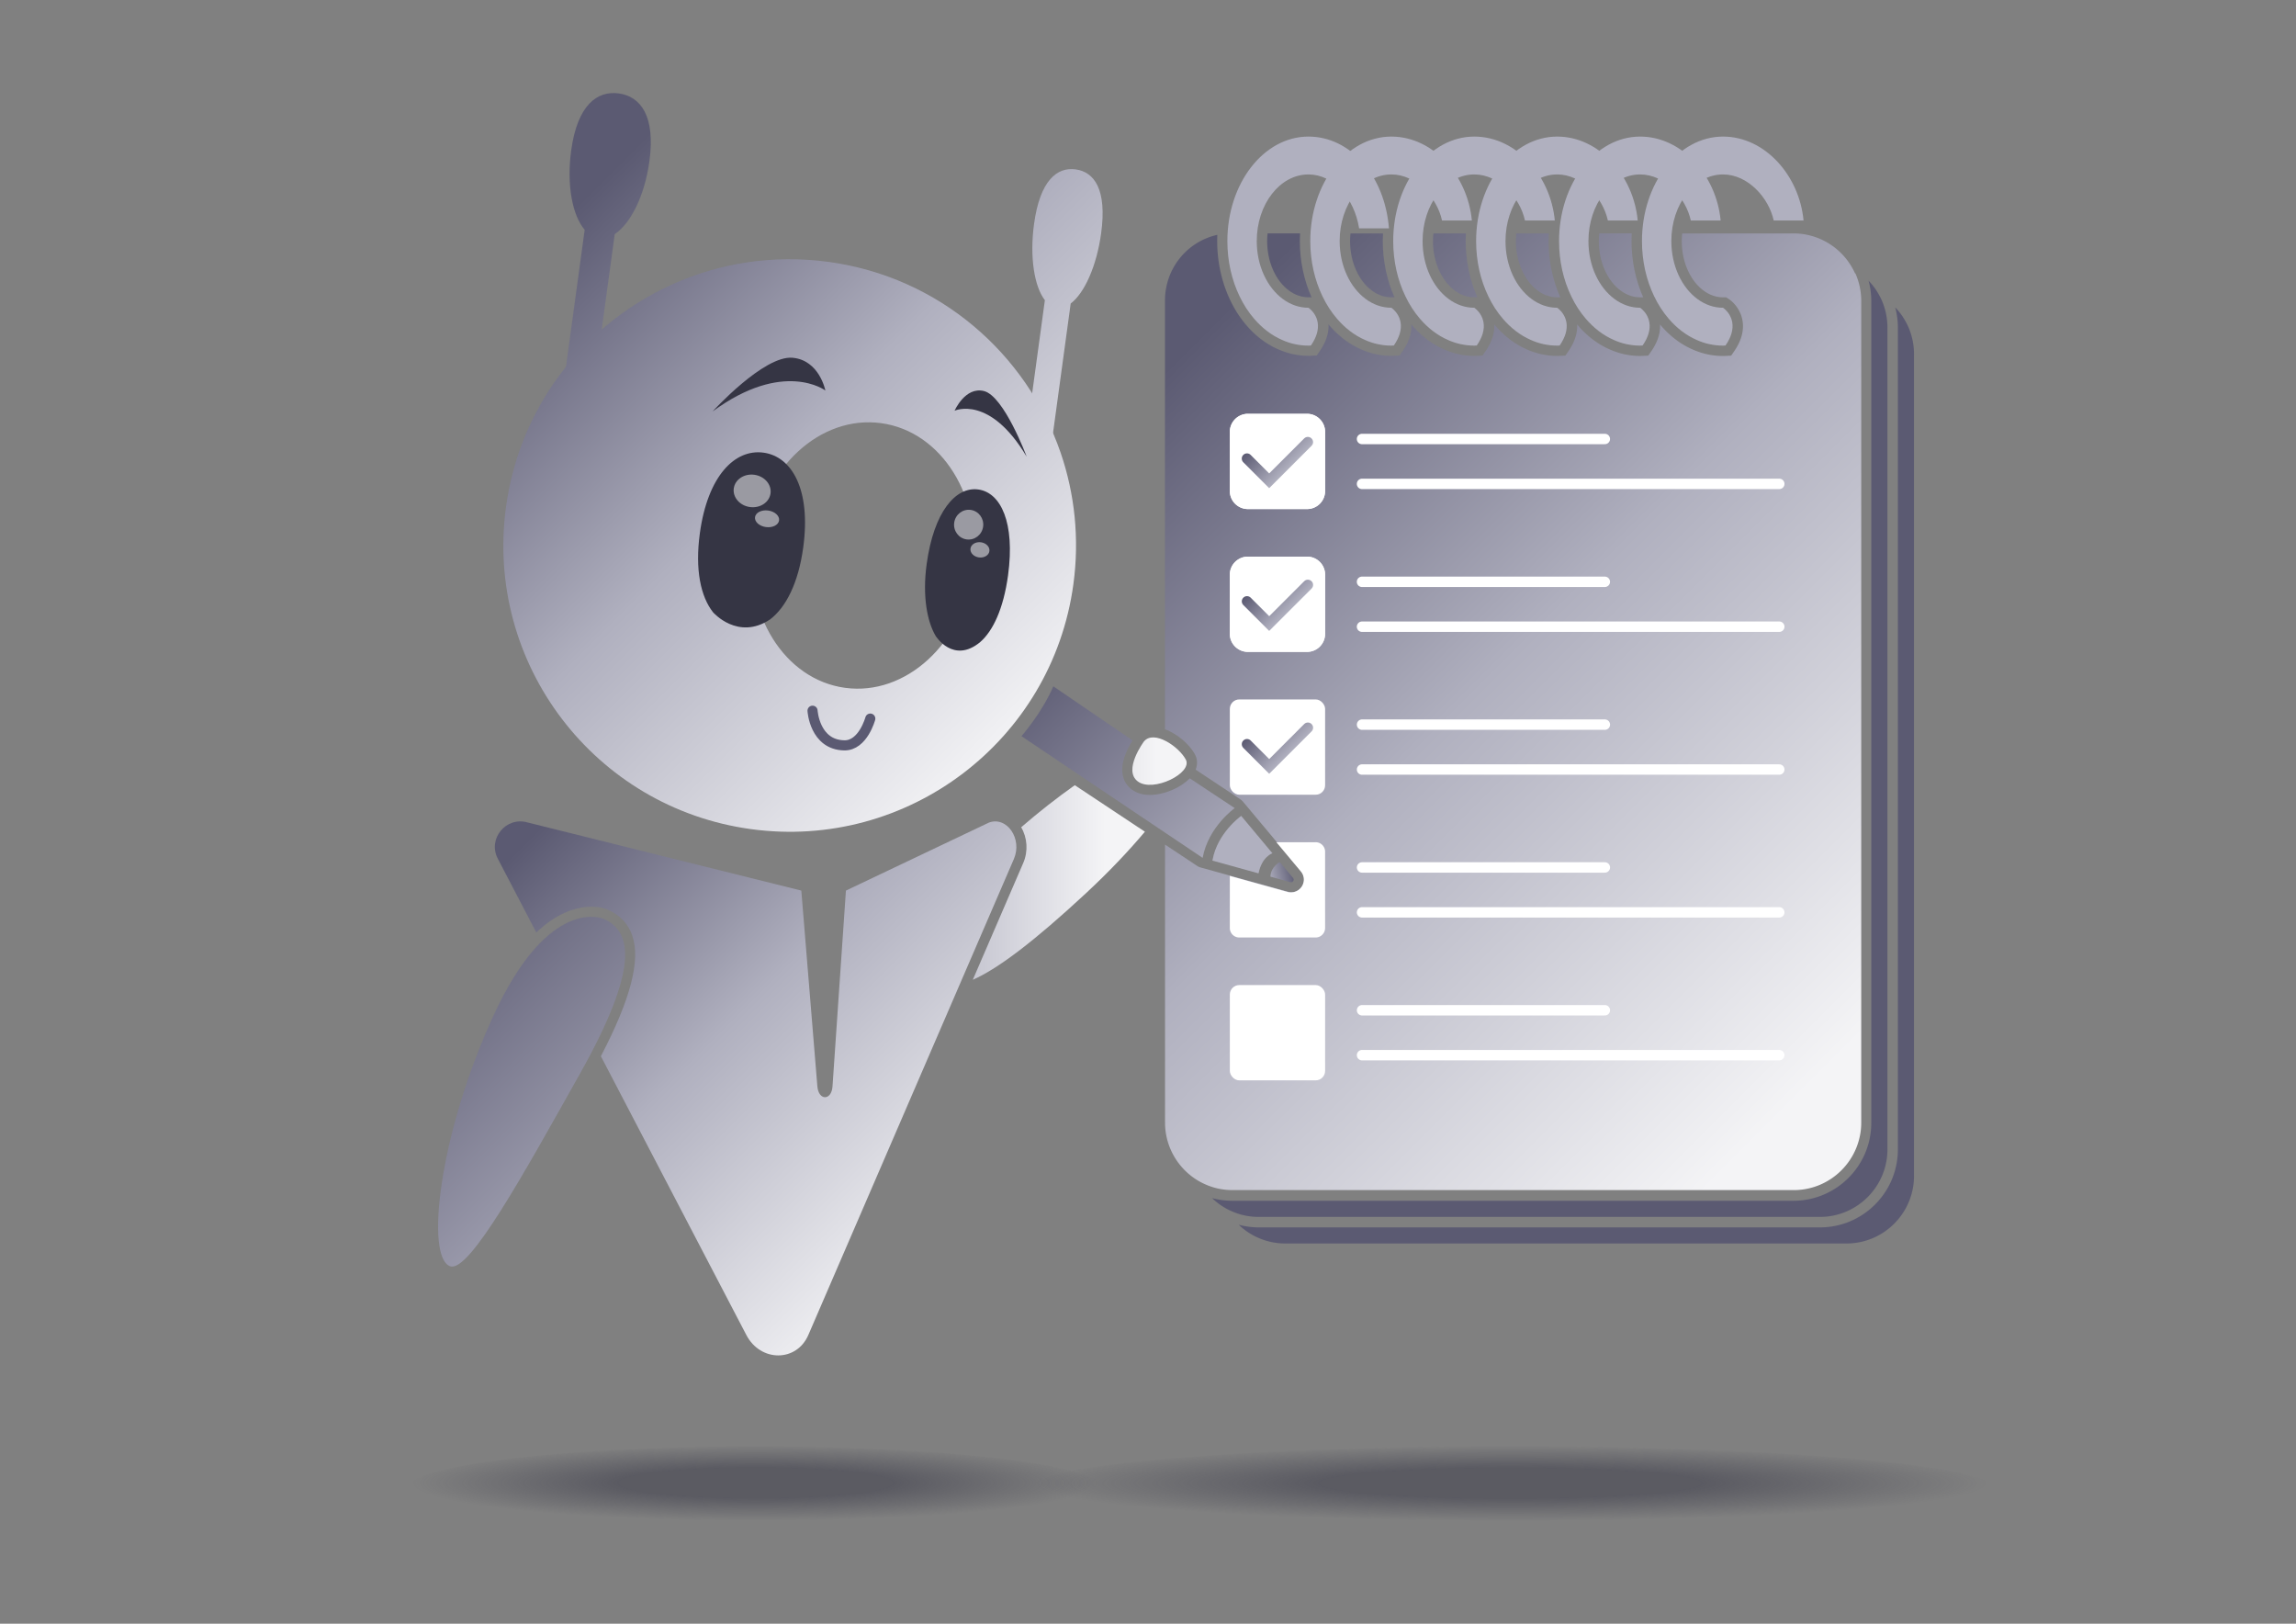 <svg xmlns="http://www.w3.org/2000/svg" xmlns:xlink="http://www.w3.org/1999/xlink" id="Calque_1" data-name="Calque 1" viewBox="0 0 841.89 595.28"><rect x="0" y="0" width="841.89" height="595.28" fill="#808080" stroke="none"/><defs><linearGradient id="Dégradé_sans_nom_7" x1="441.78" x2="731.73" y1="63.28" y2="353.24" data-name="Dégradé sans nom 7" gradientUnits="userSpaceOnUse"><stop offset=".1" stop-color="#5b5a72"/><stop offset=".5" stop-color="#b0b0bf"/><stop offset=".96" stop-color="#f4f4f6"/></linearGradient><linearGradient xlink:href="#Dégradé_sans_nom_7" id="Dégradé_sans_nom_7-2" x1="399.39" x2="689.35" y1="105.67" y2="395.62" data-name="Dégradé sans nom 7"/><linearGradient id="Dégradé_sans_nom_26" x1="353.72" x2="424.1" y1="279.03" y2="279.03" data-name="Dégradé sans nom 26" gradientUnits="userSpaceOnUse"><stop offset="0" stop-color="#b0b0bf"/><stop offset="1" stop-color="#f4f4f6"/></linearGradient><linearGradient id="Dégradé_sans_nom_46" x1="462.99" x2="473.84" y1="159.68" y2="170.53" data-name="Dégradé sans nom 46" gradientUnits="userSpaceOnUse"><stop offset="0" stop-color="#5b5a72"/><stop offset="1" stop-color="#b0b0bf"/></linearGradient><linearGradient xlink:href="#Dégradé_sans_nom_46" id="Dégradé_sans_nom_46-2" x1="462.99" x2="473.84" y1="212.03" y2="222.89" data-name="Dégradé sans nom 46"/><linearGradient xlink:href="#Dégradé_sans_nom_46" id="Dégradé_sans_nom_46-3" x1="462.99" x2="473.84" y1="264.39" y2="275.24" data-name="Dégradé sans nom 46"/><linearGradient xlink:href="#Dégradé_sans_nom_26" id="Dégradé_sans_nom_26-2" x1="332.46" x2="405.42" y1="323.54" y2="323.54" data-name="Dégradé sans nom 26"/><linearGradient xlink:href="#Dégradé_sans_nom_46" id="Dégradé_sans_nom_46-4" x1="142.74" x2="240.37" y1="349.62" y2="447.24" data-name="Dégradé sans nom 46"/><linearGradient id="Dégradé_sans_nom_11" x1="195.39" x2="373.07" y1="270.48" y2="448.17" data-name="Dégradé sans nom 11" gradientUnits="userSpaceOnUse"><stop offset=".1" stop-color="#5b5a72"/><stop offset=".5" stop-color="#b0b0bf"/><stop offset=".96" stop-color="#f4f4f6"/></linearGradient><linearGradient xlink:href="#Dégradé_sans_nom_46" id="Dégradé_sans_nom_46-5" x1="376.04" x2="452.59" y1="245.49" y2="322.04" data-name="Dégradé sans nom 46"/><linearGradient xlink:href="#Dégradé_sans_nom_46" id="Dégradé_sans_nom_46-6" x1="459.04" x2="469.89" y1="320.7" y2="331.55" data-name="Dégradé sans nom 46"/><linearGradient xlink:href="#Dégradé_sans_nom_46" id="Dégradé_sans_nom_46-7" x1="233.9" x2="241.39" y1="394.01" y2="401.5" data-name="Dégradé sans nom 46" gradientTransform="scale(-1 1) rotate(-32.81 -247.821 1560.059)"/><linearGradient xlink:href="#Dégradé_sans_nom_7" id="Dégradé_sans_nom_7-3" x1="502.59" x2="792.54" y1="2.47" y2="292.43" data-name="Dégradé sans nom 7"/><linearGradient xlink:href="#Dégradé_sans_nom_7" id="Dégradé_sans_nom_7-4" x1="487.39" x2="777.34" y1="17.68" y2="307.63" data-name="Dégradé sans nom 7"/><linearGradient xlink:href="#Dégradé_sans_nom_7" id="Dégradé_sans_nom_7-5" x1="472.18" x2="762.14" y1="32.88" y2="322.83" data-name="Dégradé sans nom 7"/><linearGradient xlink:href="#Dégradé_sans_nom_7" id="Dégradé_sans_nom_7-6" x1="456.98" x2="746.93" y1="48.08" y2="338.04" data-name="Dégradé sans nom 7"/><linearGradient xlink:href="#Dégradé_sans_nom_7" id="Dégradé_sans_nom_7-7" x1="248.22" x2="456.95" y1="-3.06" y2="205.67" data-name="Dégradé sans nom 7"/><linearGradient xlink:href="#Dégradé_sans_nom_7" id="Dégradé_sans_nom_7-8" x1="167.37" x2="376.1" y1="77.79" y2="286.52" data-name="Dégradé sans nom 7"/><linearGradient xlink:href="#Dégradé_sans_nom_7" id="Dégradé_sans_nom_7-9" x1="174.77" x2="383.5" y1="70.38" y2="279.11" data-name="Dégradé sans nom 7"/><radialGradient id="Dégradé_sans_nom_17" cx="491.93" cy="545.83" r="125.81" data-name="Dégradé sans nom 17" fx="491.93" fy="545.83" gradientTransform="matrix(-1 0 0 .11 768.99 483.6)" gradientUnits="userSpaceOnUse"><stop offset=".4" stop-color="#353544" stop-opacity=".5"/><stop offset="1" stop-color="#353544" stop-opacity="0"/></radialGradient><radialGradient xlink:href="#Dégradé_sans_nom_17" id="Dégradé_sans_nom_17-2" cx="215.25" cy="545.83" r="125.81" data-name="Dégradé sans nom 17" fx="215.25" fy="545.83" gradientTransform="matrix(-1.39 0 0 .11 853.04 483.7)"/><style>.cls-1{stroke:#fff;stroke-width:3.82px;fill:none;stroke-linecap:round;stroke-linejoin:round}.cls-3,.cls-4{fill:#fff}.cls-5{fill:#b0b0bf}.cls-6{fill:#5b5a72}.cls-7{fill:#353544}.cls-4{opacity:.5}</style></defs><path d="M444.46 439.25c1 .96 2.09 1.85 3.26 2.65.04.03.08.05.11.08 1.12.75 2.34 1.43 3.65 2.01 3.16 1.43 6.55 2.15 10.08 2.15h205.78c13.64 0 24.74-11.11 24.74-24.76v-301.3c0-3.5-.72-6.89-2.13-10.09a28.13 28.13 0 0 0-2.09-3.76c-.8-1.18-1.7-2.28-2.67-3.29-.04-.16-.1-.33-.15-.49.74 2.56 1.12 5.19 1.12 7.89v301.31c0 15.75-12.81 28.57-28.55 28.57H451.83c-2.68 0-5.28-.37-7.79-1.09.14.04.28.09.43.13Z" class="cls-6"/><path d="M457.46 451.64s.08.05.11.08c1.12.75 2.34 1.43 3.65 2.01 3.16 1.43 6.55 2.15 10.08 2.15h205.78c13.64 0 24.74-11.11 24.74-24.76v-301.3c0-3.5-.72-6.89-2.13-10.08a28.13 28.13 0 0 0-2.09-3.76c-.8-1.18-1.7-2.27-2.67-3.28.64 2.4.98 4.87.98 7.39V421.4c0 15.76-12.81 28.58-28.56 28.58H461.57c-2.52 0-4.98-.33-7.36-.97 1 .96 2.09 1.85 3.26 2.64Z" class="cls-6"/><path d="M464.79 85.58c-.09.92-.16 1.84-.16 2.79 0 7.55 3.06 14.51 8 18.15 2.17 1.62 4.64 2.47 7.14 2.47h1.15c-2.8-6.26-4.3-13.36-4.3-20.63 0-.94.03-1.87.08-2.8h-11.92Z" style="fill:url(#Dégradé_sans_nom_7)"/><path d="M680.22 100.25c-.62-1.34-1.33-2.62-2.1-3.76-4.62-6.83-12.3-10.92-20.52-10.92h-40.78c-.09.92-.16 1.86-.16 2.81 0 7.55 3.06 14.51 8 18.15 2.17 1.62 4.64 2.47 7.14 2.47h1.13l.95.61c2.56 1.66 6.83 6.71 4.61 13.95-.55 1.76-1.44 3.53-2.64 5.27l-1.08 1.56-1.9.08-.9.04h-.16c-1.96 0-3.94-.22-5.86-.64-1.8-.39-3.6-.99-5.32-1.76-4.32-1.88-8.23-4.83-11.61-8.77-.12-.13-.22-.28-.33-.41.07 1.42-.08 2.96-.59 4.62-.55 1.76-1.44 3.53-2.64 5.27l-1.08 1.56-1.9.08-.9.04h-.16c-1.96 0-3.94-.22-5.86-.64-1.8-.39-3.6-.99-5.32-1.76-4.32-1.88-8.23-4.83-11.61-8.77-.12-.13-.22-.28-.33-.41.07 1.42-.08 2.96-.59 4.62-.55 1.76-1.44 3.53-2.64 5.27l-1.08 1.56-1.9.08-.9.04h-.16c-1.96 0-3.94-.22-5.86-.64-1.8-.39-3.6-.99-5.32-1.76-4.32-1.88-8.23-4.83-11.61-8.77-.12-.13-.22-.28-.33-.41.07 1.42-.08 2.96-.59 4.62-.55 1.76-1.44 3.53-2.64 5.27l-1.08 1.56-1.9.08-.9.04h-.16c-1.96 0-3.94-.22-5.86-.64-1.8-.39-3.6-.99-5.32-1.76-4.32-1.88-8.23-4.83-11.61-8.77-.12-.13-.22-.28-.33-.41.07 1.42-.08 2.96-.59 4.62-.55 1.76-1.44 3.53-2.64 5.27l-1.08 1.56-1.9.08-.9.04h-.16c-1.96 0-3.94-.22-5.86-.64-1.8-.39-3.6-.99-5.32-1.76-4.32-1.88-8.23-4.83-11.61-8.77-.12-.13-.22-.28-.33-.41.07 1.42-.08 2.96-.59 4.62-.55 1.76-1.44 3.53-2.64 5.27l-1.08 1.56-1.9.08-.9.04h-.16c-1.96 0-3.94-.22-5.86-.64-1.8-.39-3.6-.99-5.32-1.76-4.32-1.88-8.23-4.83-11.61-8.77-2.33-2.69-4.32-5.77-5.92-9.14-3.16-6.56-4.83-14.11-4.83-21.85 0-.74.02-1.47.05-2.2-11.07 2.47-19.2 12.29-19.2 24.16v157.11c4.57 1.67 9.04 5.61 11 9.23.93 1.71.99 3.69.25 5.58l16.48 10.92s.05.05.08.07c.14.1.28.22.41.35.08.08.17.15.24.23.02.02.05.04.07.06l16.53 19.77 4.86 5.82a4.626 4.626 0 0 1 .65 4.98 4.698 4.698 0 0 1-4.23 2.7c-.42 0-.85-.06-1.26-.17l-7.31-2.03-24.84-6.89s-.02 0-.03-.01c-.2-.06-.39-.13-.58-.22l-.15-.09c-.1-.05-.2-.1-.29-.16l-13.76-9.13 1.9 1.26v101.9c0 8.23 4.08 15.91 10.9 20.53.04.03.08.06.12.08 1.11.75 2.34 1.43 3.65 2.01 3.17 1.43 6.56 2.15 10.08 2.15h205.78c13.65 0 24.75-11.11 24.75-24.77v-301.2c0-3.5-.72-6.89-2.13-10.09Z" style="fill:url(#Dégradé_sans_nom_7-2)"/><path d="M419.51 271.76s-7.89 10.55-2.3 14.73 20.26-3.11 17.59-8.03c-2.67-4.92-11.69-10.9-15.29-6.69Z" style="fill:url(#Dégradé_sans_nom_26)"/><path d="M485.89 210.7v21.66a6.62 6.62 0 0 1-6.63 6.63H457.6c-3.67 0-6.65-2.96-6.65-6.63V210.7c0-3.67 2.98-6.63 6.65-6.63h21.66a6.62 6.62 0 0 1 6.63 6.63Zm0-52.36V180a6.62 6.62 0 0 1-6.63 6.63H457.6c-3.67 0-6.65-2.96-6.65-6.63v-21.66c0-3.67 2.98-6.63 6.65-6.63h21.66a6.62 6.62 0 0 1 6.63 6.63Z" class="cls-3"/><path d="M479.25 186.63h-21.66c-3.67 0-6.65-2.96-6.65-6.63v-21.66c0-3.67 2.98-6.63 6.65-6.63h21.66a6.62 6.62 0 0 1 6.63 6.63V180a6.62 6.62 0 0 1-6.63 6.63Z" class="cls-3"/><path d="M499.42 160.94h89.03m-89.03 16.46h153" class="cls-1"/><path d="m465.39 178.98-9.5-9.5c-.75-.75-.75-1.96 0-2.7.75-.75 1.96-.75 2.7 0l6.79 6.79 12.83-12.83c.75-.75 1.96-.75 2.7 0 .75.75.75 1.96 0 2.7l-15.54 15.54Z" style="fill:url(#Dégradé_sans_nom_46)"/><path d="M479.25 238.99h-21.66c-3.67 0-6.65-2.96-6.65-6.63V210.7c0-3.67 2.98-6.63 6.65-6.63h21.66a6.62 6.62 0 0 1 6.63 6.63v21.66a6.62 6.62 0 0 1-6.63 6.63Z" class="cls-3"/><path d="M499.42 213.3h89.03m-89.03 16.46h153" class="cls-1"/><path d="m465.39 231.32-9.49-9.5c-.75-.75-.75-1.96 0-2.7.75-.75 1.96-.75 2.7 0l6.79 6.79 12.83-12.82c.75-.75 1.96-.75 2.7 0 .75.75.75 1.96 0 2.7l-15.54 15.52Z" style="fill:url(#Dégradé_sans_nom_46-2)"/><rect width="34.94" height="34.94" x="450.95" y="256.42" class="cls-3" rx="3.47" ry="3.47"/><rect width="34.94" height="34.94" x="450.95" y="361.14" class="cls-3" rx="3.47" ry="3.47"/><path d="M499.43 265.66h89.03m-89.03 16.46h152.98m-152.98 35.9h89.03m-89.03 16.46h152.98m-152.98 35.9h89.03m-89.03 16.46h152.98" class="cls-1"/><path d="m465.4 283.69-9.5-9.5c-.75-.75-.75-1.96 0-2.7.75-.75 1.96-.75 2.7 0l6.79 6.79 12.83-12.83c.75-.75 1.96-.75 2.7 0 .75.75.75 1.96 0 2.7l-15.53 15.53Z" style="fill:url(#Dégradé_sans_nom_46-3)"/><ellipse cx="277.08" cy="545.83" rx="127.82" ry="15.53" style="fill:url(#Dégradé_sans_nom_17)"/><ellipse cx="553.76" cy="545.83" rx="177.74" ry="15.53" style="fill:url(#Dégradé_sans_nom_17-2)"/><path d="M394.09 287.87c-6.32 4.47-12.94 9.62-19.65 15.41 2.27 3.87 2.6 8.78.79 13.03l-18.53 42.9c9.39-4.12 22.89-14.48 41.28-31.54 8.63-8 15.89-15.7 21.83-22.75l-25.72-17.06Z" style="fill:url(#Dégradé_sans_nom_26-2)"/><path d="M221.27 336.84s-19.89-8.81-40.2 35.23c-20.31 44.04-25.17 89.21-15.94 92.18 6.97 2.24 26.62-33.38 47.53-70.62 21.49-38.26 19.44-52.13 8.6-56.78Z" style="fill:url(#Dégradé_sans_nom_46-4)"/><path d="m362.66 301.55-52.48 24.95-4.92 71.8c-.37 5.27-5.1 5.27-5.55 0l-5.89-71.8-100.28-24.95c-7.94-2.38-14.85 5.94-10.99 13.29l14.1 27.02c.92-.87 1.84-1.69 2.78-2.44 7.17-5.79 13.42-7 17.4-7 3.41 0 5.53.86 5.88 1.02 4.57 1.96 7.65 5.19 9.15 9.61 3.07 9.05-.61 23.22-11.53 44.18l53.32 102.17c5.2 10.02 18.46 10.02 22.76 0l75.39-174.55c3.13-7.35-2.58-15.67-9.15-13.29Z" style="fill:url(#Dégradé_sans_nom_11)"/><path d="m461.49 320.2-16.96-4.7c.03-.11.08-.21.1-.32 1.77-9.72 10.17-15.82 10.25-15.88.08-.06.15-.12.23-.19l11.46 13.71s-3.84 1.2-5.09 7.37Z" class="cls-5"/><path d="m386.24 251.62 29.03 19.81c-.75 1.21-1.7 2.88-2.44 4.73-3.15 7.8 0 11.68 2.17 13.29 1.76 1.32 4 1.98 6.66 1.98 5.21 0 11.3-2.64 14.6-6.09l16.48 10.93s-9.67 6.81-11.76 18.24l-66.44-44.62s7.44-8.38 11.69-18.28Z" style="fill:url(#Dégradé_sans_nom_46-5)"/><path d="M473.4 327.18c-.42 0-.85-.06-1.26-.17l-2.44-.68-4.3 4.31-6.79-6.79c-.75-.75-1.96-.75-2.7 0-.75.75-.75 1.96 0 2.7l9.5 9.5 8.98-8.98c-.32.07-.64.12-.98.12Z" style="fill:url(#Dégradé_sans_nom_46-6)"/><path d="M465.82 321.4c.2-3.74 3.45-5.35 3.45-5.35l4.86 5.82c.61.73-.09 1.8-1 1.55l-7.31-2.03Z" style="fill:url(#Dégradé_sans_nom_46-7)"/><path d="M482.42 308.78h-14.39l4.09 4.89 4.86 5.82a4.626 4.626 0 0 1 .65 4.98 4.698 4.698 0 0 1-4.23 2.7c-.42 0-.85-.06-1.26-.17l-7.31-2.03-13.88-3.85v19.11c0 1.92 1.55 3.47 3.47 3.47h27.99c1.92 0 3.47-1.55 3.47-3.47v-27.99c0-1.92-1.55-3.47-3.47-3.47Z" class="cls-3"/><path d="M474.73 126.16c1.64.36 3.33.55 5.05.55l.9-.04c1.07-1.55 1.74-2.96 2.14-4.24 1.95-6.37-3.04-9.6-3.04-9.6-3.42 0-6.65-1.17-9.42-3.23-5.7-4.21-9.54-12.12-9.54-21.22 0-13.5 8.49-24.43 18.96-24.43 9.16 0 16.8 8.62 18.58 19.77h10.94c-1.53-19.33-14.13-33.65-29.52-33.65-16.42 0-29.73 17.15-29.73 38.31 0 7.42 1.62 14.32 4.45 20.19 1.47 3.1 3.29 5.89 5.37 8.3 2.94 3.42 6.42 6.1 10.25 7.76 1.49.67 3.02 1.19 4.61 1.53Z" class="cls-5"/><path d="M505.13 126.16c1.64.36 3.33.55 5.05.55l.9-.04c1.07-1.55 1.74-2.96 2.14-4.24 1.95-6.37-3.04-9.6-3.04-9.6-3.42 0-6.65-1.17-9.42-3.23-5.7-4.21-9.54-12.12-9.54-21.22 0-13.5 8.49-24.43 18.96-24.43 9.16 0 16.8 8.62 18.58 16.89h10.94c-1.53-16.45-14.13-30.77-29.52-30.77-16.42 0-29.73 17.15-29.73 38.31 0 7.42 1.62 14.32 4.45 20.19 1.47 3.1 3.29 5.89 5.37 8.3 2.94 3.42 6.42 6.1 10.25 7.76 1.49.67 3.02 1.19 4.61 1.53Z" class="cls-5"/><path d="M535.54 126.16c1.64.36 3.33.55 5.05.55l.9-.04c1.07-1.55 1.74-2.96 2.14-4.24 1.95-6.37-3.04-9.6-3.04-9.6-3.42 0-6.65-1.17-9.42-3.23-5.7-4.21-9.54-12.12-9.54-21.22 0-13.5 8.49-24.43 18.96-24.43 9.16 0 16.8 8.62 18.58 16.89h10.94c-1.53-16.45-14.13-30.77-29.52-30.77-16.42 0-29.73 17.15-29.73 38.31 0 7.42 1.62 14.32 4.45 20.19 1.47 3.1 3.29 5.89 5.37 8.3 2.94 3.42 6.42 6.1 10.25 7.76 1.49.67 3.02 1.19 4.61 1.53Z" class="cls-5"/><path d="M565.94 126.16c1.64.36 3.33.55 5.05.55l.9-.04c1.07-1.55 1.74-2.96 2.14-4.24 1.95-6.37-3.04-9.6-3.04-9.6-3.42 0-6.65-1.17-9.42-3.23-5.7-4.21-9.54-12.12-9.54-21.22 0-13.5 8.49-24.43 18.96-24.43 9.16 0 16.8 8.62 18.58 16.89h10.94c-1.53-16.45-14.13-30.77-29.52-30.77-16.42 0-29.73 17.15-29.73 38.31 0 7.42 1.62 14.32 4.45 20.19 1.47 3.1 3.29 5.89 5.37 8.3 2.94 3.42 6.42 6.1 10.25 7.76 1.49.67 3.02 1.19 4.61 1.53Z" class="cls-5"/><path d="M596.35 126.16c1.64.36 3.33.55 5.05.55l.9-.04c1.07-1.55 1.74-2.96 2.14-4.24 1.95-6.37-3.04-9.6-3.04-9.6-3.42 0-6.65-1.17-9.42-3.23-5.7-4.21-9.54-12.12-9.54-21.22 0-13.5 8.49-24.43 18.96-24.43 9.16 0 16.8 8.62 18.58 16.89h10.94c-1.53-16.45-14.13-30.77-29.52-30.77-16.42 0-29.73 17.15-29.73 38.31 0 7.42 1.62 14.32 4.45 20.19 1.47 3.1 3.29 5.89 5.37 8.3 2.94 3.42 6.42 6.1 10.25 7.76 1.49.67 3.02 1.19 4.61 1.53Z" class="cls-5"/><path d="M626.75 126.16c1.64.36 3.33.55 5.05.55l.9-.04c1.07-1.55 1.74-2.96 2.14-4.24 1.95-6.37-3.04-9.6-3.04-9.6-3.42 0-6.65-1.17-9.42-3.23-5.7-4.21-9.54-12.12-9.54-21.22 0-13.5 8.49-24.43 18.96-24.43 9.16 0 16.8 8.62 18.58 16.89h10.94c-1.53-16.45-14.13-30.77-29.52-30.77-16.42 0-29.73 17.15-29.73 38.31 0 7.42 1.62 14.32 4.45 20.19 1.47 3.1 3.29 5.89 5.37 8.3 2.94 3.42 6.42 6.1 10.25 7.76 1.49.67 3.02 1.19 4.61 1.53Z" class="cls-5"/><path d="M586.41 85.57c-.09.92-.16 1.85-.16 2.81 0 7.55 3.06 14.51 8 18.15 2.17 1.62 4.64 2.47 7.14 2.47h1.13l.02.01c-2.8-6.27-4.3-13.37-4.3-20.64 0-.94.03-1.88.08-2.81H586.4Z" style="fill:url(#Dégradé_sans_nom_7-3)"/><path d="M556 85.58c-.09.92-.16 1.85-.16 2.8 0 7.55 3.06 14.51 8 18.15 2.17 1.62 4.64 2.47 7.14 2.47h1.13l.02.01c-2.8-6.27-4.3-13.37-4.3-20.64 0-.94.03-1.88.08-2.8h-11.92Z" style="fill:url(#Dégradé_sans_nom_7-4)"/><path d="M525.6 85.58c-.09.92-.16 1.85-.16 2.8 0 7.55 3.06 14.51 8 18.15 2.17 1.62 4.64 2.47 7.14 2.47h1.13l.02.01c-2.8-6.27-4.3-13.37-4.3-20.64 0-.94.03-1.87.08-2.8h-11.92Z" style="fill:url(#Dégradé_sans_nom_7-5)"/><path d="M495.2 85.58c-.09.92-.16 1.85-.16 2.8 0 7.55 3.06 14.51 8 18.15 2.17 1.62 4.64 2.47 7.14 2.47h1.13l.02.01c-2.8-6.27-4.3-13.37-4.3-20.64 0-.94.03-1.87.08-2.8h-11.92Z" style="fill:url(#Dégradé_sans_nom_7-6)"/><path d="m383.13 110.05-7.57 55.45c4.21 14.33 5.54 30.08 3.33 46.2l13.71-100.43c5.02-3.78 9.52-13.69 11.17-25.78 2.19-16.05-2.53-22.46-9.34-23.39s-13.08 3.98-15.27 20.03c-1.65 12.09.09 22.92 3.97 27.92Z" style="fill:url(#Dégradé_sans_nom_7-7)"/><path d="M356.75 209.19c3.67-26.85-11.43-51.02-33.63-54.05-22.26-3.04-43.22 16.21-46.89 43.06-3.65 26.78 11.38 50.94 33.64 53.97 22.2 3.03 43.22-16.21 46.88-42.98ZM303.76 96c40.68 5.55 72.66 33.67 85.16 70 5.14 15.01 6.95 31.45 4.66 48.22-7.83 57.38-60.75 97.59-118.21 89.75-57.45-7.84-97.66-60.76-89.83-118.14 2.29-16.77 8.43-32.12 17.41-45.21 21.78-31.65 60.13-50.17 100.81-44.61Z" style="fill:url(#Dégradé_sans_nom_7-8)"/><path d="M282.42 227.05c5.74-4.4 10.32-13.21 12.11-26.38 2.88-21.08-4.1-33.29-14.57-34.72-10.47-1.43-20.46 8.47-23.34 29.55-1.83 13.39.32 23.2 4.82 28.95 0 0 9.11 10.55 20.98 2.61Z" class="cls-7"/><ellipse cx="281.27" cy="190.21" class="cls-4" rx="3.06" ry="4.45" transform="rotate(-82.23 281.258 190.21)"/><ellipse cx="275.81" cy="179.99" class="cls-4" rx="5.97" ry="6.8" transform="rotate(-82.23 275.795 179.991)"/><path d="M359.4 235.4c4.7-4.06 8.56-12.24 10.23-24.49 2.63-19.3-2.67-30.33-10.91-31.46-8.24-1.13-16.31 8.08-18.94 27.38-1.6 11.72.18 21.08 3.32 26.34 0 0 6.44 10.37 16.31 2.23Z" class="cls-7"/><ellipse cx="359.34" cy="201.59" class="cls-4" rx="2.8" ry="3.5" transform="rotate(-82.23 359.327 201.598)"/><ellipse cx="355.2" cy="192.36" class="cls-4" rx="5.46" ry="5.35" transform="rotate(-82.23 355.186 192.362)"/><path d="M319.11 263.45s-2.67 9.92-9.51 9.81c-10.93-.17-11.66-12.7-11.66-12.7" style="stroke:#5b5a72;stroke-width:3.71px;fill:none;stroke-linecap:round;stroke-linejoin:round"/><path d="m214.39 84.25-14.14 103.58c2.29-16.77 8.43-32.12 17.41-45.21l7.75-56.79c5.85-3.85 11-14.16 12.72-26.74 2.28-16.7-3.35-23.76-11.22-24.84-7.94-1.08-15.19 4.22-17.47 20.92-1.72 12.58.42 23.81 4.95 29.08Z" style="fill:url(#Dégradé_sans_nom_7-9)"/><path d="M302.64 143.16s-15.28-11.48-41.35 7.69c0 0 18.78-20.65 29.34-19.69 9.85.9 12.01 12 12.01 12Zm47.4 7.41s12.85-5.96 26.42 16.86c0 0-8.29-22.26-15.68-24.07-6.89-1.69-10.75 7.21-10.75 7.21Z" class="cls-7"/></svg>